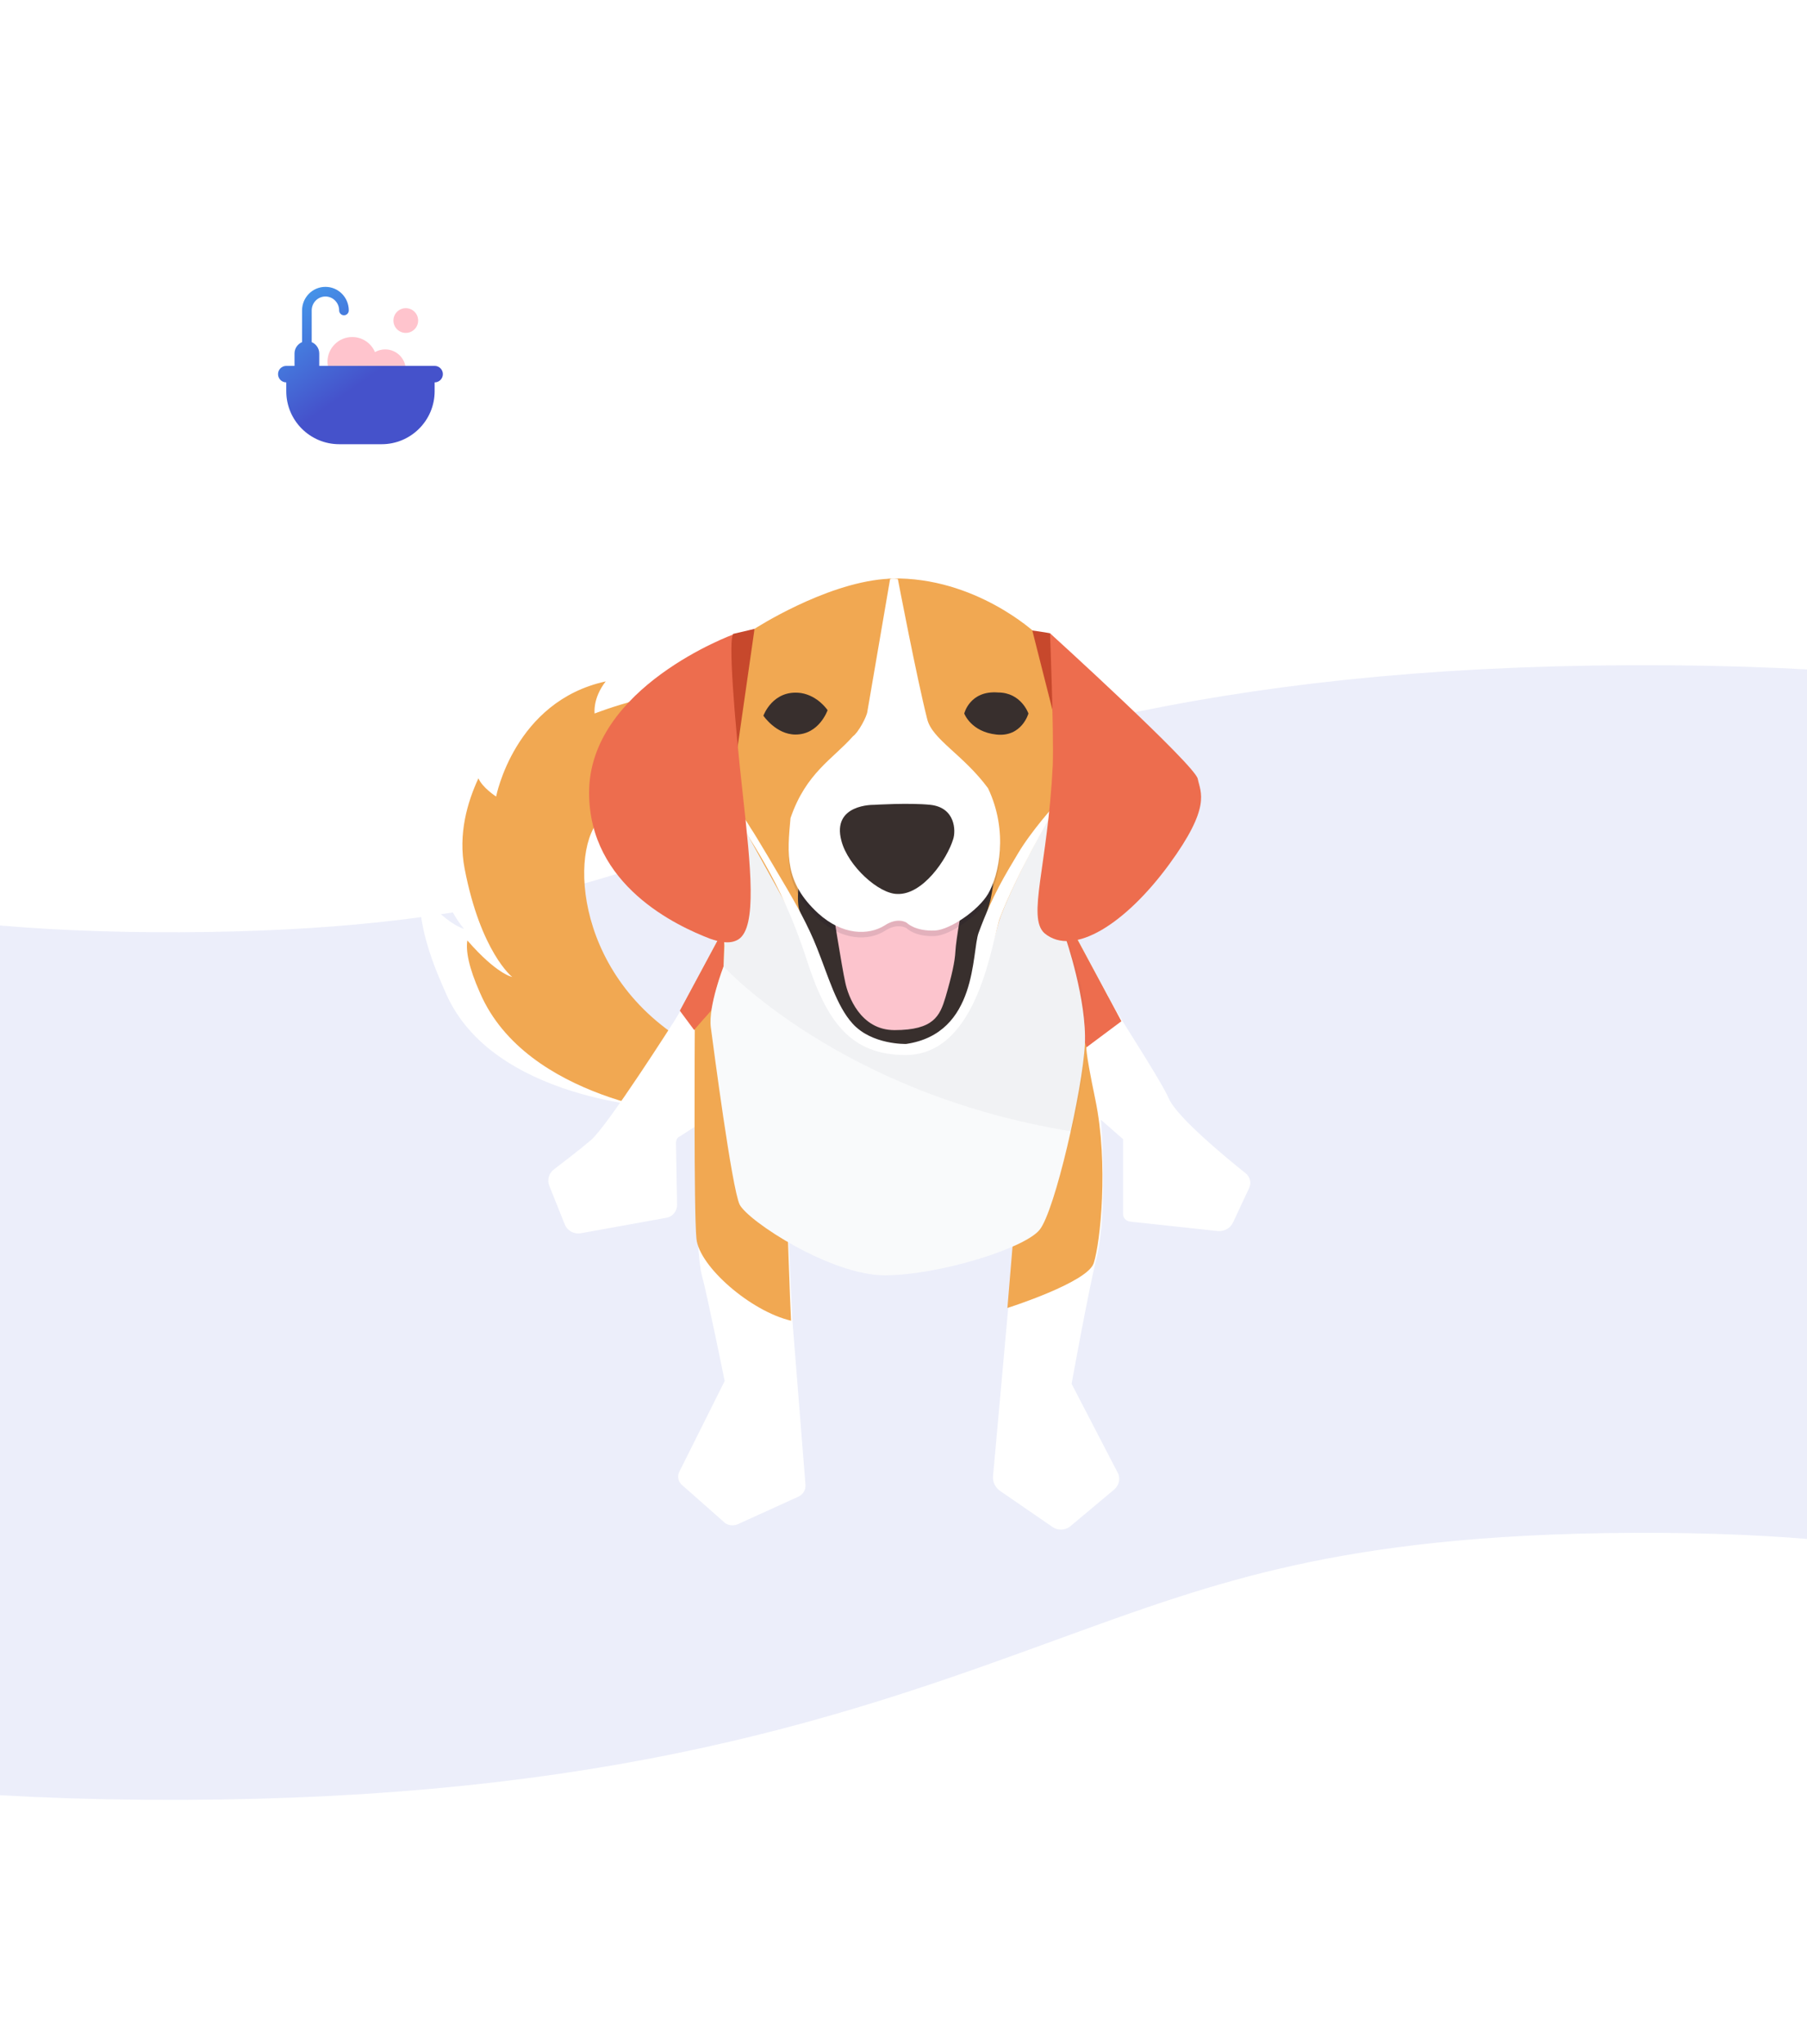 <svg width="375" height="424" viewBox="0 0 375 424" fill="none" xmlns="http://www.w3.org/2000/svg">
<g clip-path="url(#clip0_529_11684)">
<path opacity="0.1" d="M-264 230.205C-113.3 229.605 -113.1 283.905 37.6 283.405C188.3 282.805 188.1 228.605 338.8 228.005C489.5 227.405 489.7 281.705 640.4 281.205" stroke="#4552CB" stroke-width="180" stroke-miterlimit="10" stroke-linecap="round"/>
<path d="M136.951 229.785C136.951 229.785 102.158 228.292 92.512 206.015C90.1 200.618 87 193.154 87 185.116C93.086 192.121 96.301 192.695 96.301 192.695C96.301 192.695 91.364 187.183 90.674 178.8C89.871 169.384 94.119 157.901 96.416 152.964C97.22 154.916 100.091 156.753 100.091 156.753C100.091 156.753 109.851 135.395 131.439 135.739C128.683 139.299 129.143 142.399 129.143 142.399C129.143 142.399 133.047 140.562 142.693 142.399C158.884 145.5 162.214 156.523 162.214 156.523C162.214 156.523 136.836 147.452 118.578 168.925C112.263 176.274 114.33 204.637 141.544 217.383" fill="white"/>
<path d="M142.578 231.278C142.578 231.278 109.277 228.292 99.631 206.015C97.22 200.618 96.646 197.173 96.99 195.106C103.076 202.111 106.291 202.685 106.291 202.685C106.291 202.685 99.746 197.518 96.416 180.178C95.038 173.059 96.99 166.399 99.287 161.461C100.091 163.413 102.961 165.25 102.961 165.25C102.961 165.25 106.751 145.5 125.698 141.366C122.942 144.926 123.401 148.026 123.401 148.026C123.401 148.026 138.788 141.94 148.319 143.777C164.51 146.878 167.84 157.901 167.84 157.901C167.84 157.901 142.463 148.83 124.205 170.303C117.889 177.652 119.956 206.015 147.171 218.761" fill="#F1A852"/>
<path d="M151.305 192.81L140.051 211.642C140.051 211.642 126.042 233.689 122.597 236.56C120.301 238.512 116.856 241.153 114.904 242.646C113.87 243.45 113.526 244.828 113.985 245.976L117.2 254.014C117.774 255.392 119.152 256.081 120.53 255.851L138.329 252.636C139.592 252.406 140.511 251.258 140.511 249.995L140.281 237.134C140.281 236.56 140.511 235.986 141.085 235.756L144.3 233.689C144.3 233.689 144.185 259.181 145.678 264.693C146.712 268.368 150.386 286.511 150.386 286.511L140.97 305.343C140.511 306.262 140.74 307.295 141.429 307.984L150.271 315.792C150.96 316.481 152.109 316.596 153.027 316.252L165.658 310.51C166.692 310.051 167.266 309.018 167.151 307.984L164.395 273.305L163.477 253.21L210.557 256.655L206.079 306.262C205.964 307.41 206.538 308.558 207.457 309.247L218.48 316.826C219.514 317.515 221.006 317.515 222.04 316.711L231.226 309.018C232.26 308.099 232.604 306.721 231.915 305.458L222.384 287.085C222.384 287.085 225.944 267.449 227.552 261.019C229.963 251.258 228.47 232.311 228.47 232.311L233.064 236.33V251.832C233.064 252.636 233.638 253.325 234.556 253.44L252.7 255.392C254.077 255.507 255.341 254.818 255.915 253.555L259.245 246.435C259.704 245.402 259.474 244.253 258.556 243.45C254.652 240.349 244.202 231.737 242.594 227.948C240.528 223.354 229.963 207.508 229.963 206.704C229.963 205.9 221.695 194.532 221.695 194.532L193.562 221.287L158.539 210.034L151.764 192.58" fill="white"/>
<path d="M149.812 193.499L141.2 209.575L144.185 213.594C144.185 213.594 143.956 251.258 144.53 257C145.104 262.741 155.783 272.042 164.166 273.994C163.936 269.975 163.362 252.521 163.362 252.521L149.812 193.499Z" fill="#F1A852"/>
<path d="M210.442 254.818L209.064 271.353C209.064 271.353 225.714 266.071 226.978 262.052C228.356 257.803 230.078 241.498 227.322 228.177C225.025 217.154 225.485 217.154 225.485 217.154L232.604 211.757L222.614 193.039L220.317 195.336C220.317 195.336 221.466 220.713 220.317 228.522C219.169 236.445 216.413 252.866 210.442 254.818Z" fill="#F1A852"/>
<path d="M146.023 211.412C146.482 210.953 147.63 209.575 147.63 209.575L148.893 204.293L150.156 200.503L150.271 195.451L149.238 194.532L141.085 209.69L144.07 213.709C144.07 213.594 145.563 211.986 146.023 211.412Z" fill="#ED6D4E"/>
<path d="M224.336 213.594L220.432 195.566L222.614 193.154L232.719 211.871L225.485 217.268L224.336 213.594Z" fill="#ED6D4E"/>
<path d="M151.764 162.954L150.156 200.503C150.156 200.503 146.941 208.771 147.515 213.135C148.089 217.498 151.879 246.435 153.486 249.88C155.209 253.325 172.433 264.578 183.572 264.578C194.71 264.578 212.509 259.067 215.724 255.162C218.94 251.258 224.681 225.881 225.14 216.694C225.6 207.508 221.121 194.532 221.121 194.532L219.973 165.94L151.764 162.954Z" fill="#F9FAFB"/>
<path opacity="0.04" d="M150.156 200.503C150.156 200.503 174.271 226.914 222.384 234.723C228.815 208.082 222.729 200.733 221.351 194.417C219.284 187.528 220.203 165.825 220.203 165.825L151.879 162.954L150.386 195.451L150.156 200.503Z" fill="#3C3C56"/>
<path d="M156.587 130.457C156.587 130.457 170.941 121.156 183.572 120.122C184.031 120.122 184.605 120.008 185.065 120.008C202.404 119.663 214.806 131.261 214.806 131.261L219.973 153.079V165.71C219.973 165.71 211.59 179.949 207.686 190.054C205.964 194.532 201.83 218.532 188.05 218.532C174.041 218.532 173.352 209.575 169.448 200.388C165.199 190.283 156.702 176.733 152.108 167.317C151.994 167.088 151.764 166.973 151.534 166.858C146.023 162.38 156.587 130.457 156.587 130.457Z" fill="#F1A852"/>
<path d="M166.003 181.556C166.003 181.556 165.084 187.068 166.003 189.135C166.922 191.202 170.711 202.455 170.711 202.455L176.223 213.709C176.223 213.709 181.964 218.302 186.213 218.417C190.462 218.532 194.71 215.776 195.974 214.513C197.237 213.249 202.634 203.03 202.863 200.044C203.093 197.058 204.126 191.317 205.16 188.102C206.308 184.542 206.308 179.834 206.308 179.834L166.003 181.556Z" fill="#382F2D"/>
<path d="M172.663 187.642C172.663 187.642 174.73 200.848 175.419 203.833C175.993 206.589 178.519 213.709 185.639 213.709C193.792 213.709 195.055 210.723 196.203 206.934C197.581 202.226 198.155 199.47 198.27 197.403C198.385 194.877 199.763 187.527 199.763 187.527H172.663V187.642Z" fill="#FCC4CD"/>
<path d="M218.94 166.973C218.94 166.973 214.117 172.255 211.246 177.078C208.72 181.327 205.964 185.69 203.093 193.499C201.6 197.518 202.978 214.398 188.05 216.579C188.05 216.579 180.931 216.809 176.912 212.331C173.582 208.656 171.859 202.455 169.563 196.714C167.725 192.006 165.084 187.413 163.362 184.427C161.41 181.097 156.817 173.289 155.783 171.796C155.553 171.451 154.635 169.729 153.142 168.121C152.798 167.777 151.42 166.628 151.42 166.628C151.534 166.628 151.42 166.743 151.42 166.858C151.534 167.088 151.764 167.432 151.879 167.662C154.979 173.748 161.869 181.901 167.381 199.01C171.515 211.871 176.452 218.876 187.935 218.876C203.208 218.876 205.849 194.762 207.571 190.283C210.901 181.671 217.447 170.303 219.399 166.858H218.94V166.973Z" fill="white"/>
<path d="M156.587 130.457C156.587 130.457 154.75 130.916 152.223 131.491C150.501 131.835 151.879 163.298 151.879 163.298L156.587 130.457Z" fill="#C7482C"/>
<path d="M214.232 130.802C214.232 130.802 216.758 131.146 217.906 131.376C218.94 132.868 220.432 155.26 220.432 155.26L214.232 130.802Z" fill="#C7482C"/>
<path d="M153.257 194.877C151.42 196.025 149.123 195.336 147.4 194.762C140.511 192.121 122.253 183.738 122.253 164.447C122.253 142.514 152.223 131.605 152.223 131.605C151.075 131.72 152.338 148.715 154.175 165.021C155.783 179.719 157.161 192.35 153.257 194.877Z" fill="#ED6D4E"/>
<path d="M217.906 131.376C217.906 131.376 247.991 158.705 248.566 161.576C249.14 164.447 251.436 167.317 242.594 179.375C233.753 191.432 222.844 198.666 216.758 193.613C213.083 190.283 217.447 179.604 218.48 158.705C218.71 151.815 217.906 131.376 217.906 131.376Z" fill="#ED6D4E"/>
<path opacity="0.1" d="M184.72 121.271L180.012 148.715C179.897 149.863 178.06 153.193 177.027 153.882C172.893 158.59 167.266 161.461 164.051 170.877C163.362 178.341 162.788 184.197 169.792 190.628C174.845 195.221 180.242 195.221 183.572 193.154C186.328 191.317 188.165 192.58 188.165 192.58C188.165 192.58 189.888 194.417 194.136 194.188C197.237 193.958 202.978 190.054 205.045 186.609C207.342 182.705 209.294 173.633 205.045 164.676C199.878 157.672 193.447 154.571 192.414 150.323C190.232 141.71 186.328 121.271 186.328 121.271C186.328 121.271 185.18 121.041 184.72 121.271Z" fill="#060822"/>
<path d="M184.72 120.122L180.012 147.567C179.897 148.715 178.06 152.045 177.027 152.734C172.893 157.442 167.266 160.313 164.051 169.729C163.362 177.193 162.788 183.049 169.792 189.48C174.845 194.073 180.242 194.073 183.572 192.006C186.328 190.169 188.165 191.432 188.165 191.432C188.165 191.432 189.888 193.269 194.136 193.039C197.237 192.81 202.978 188.905 205.045 185.461C207.342 181.556 209.294 172.485 205.045 163.528C199.878 156.523 193.447 153.423 192.414 149.174C190.232 140.562 186.328 120.122 186.328 120.122C186.328 120.122 185.18 119.893 184.72 120.122Z" fill="white"/>
<path d="M158.424 148.485C158.424 148.485 160.376 142.974 166.233 143.777C169.792 144.351 171.744 147.337 171.744 147.337C171.744 147.337 170.022 152.39 165.084 152.39C161.065 152.39 158.424 148.485 158.424 148.485Z" fill="#382F2D"/>
<path d="M200.107 148.026C200.107 148.026 201.256 143.203 207.112 143.662C211.935 143.662 213.428 148.026 213.428 148.026C213.428 148.026 212.05 152.964 206.768 152.39C201.485 151.815 200.107 148.026 200.107 148.026Z" fill="#382F2D"/>
<path d="M186.213 185.461C182.424 185.461 175.993 179.719 174.615 174.437C172.548 166.743 181.39 166.973 181.39 166.973C181.39 166.973 188.739 166.514 193.103 166.973C198.27 167.547 198.385 172.37 197.811 174.092C196.548 178.226 191.495 185.69 186.213 185.461Z" fill="#382F2D"/>
</g>
<g filter="url(#filter0_d_529_11684)">
<rect x="30" y="31" width="84" height="84" rx="20" fill="white"/>
<path fill-rule="evenodd" clip-rule="evenodd" d="M81.212 66.065C82.629 66.065 83.777 64.916 83.777 63.499C83.777 62.082 82.629 60.933 81.212 60.933C79.794 60.933 78.646 62.082 78.646 63.499C78.646 64.916 79.794 66.065 81.212 66.065ZM70.093 77.183C71.315 77.183 72.437 76.756 73.318 76.043C74.076 77.242 75.412 78.038 76.935 78.038C79.297 78.038 81.212 76.124 81.212 73.762C81.212 71.4 79.297 69.486 76.935 69.486C76.165 69.486 75.442 69.689 74.818 70.046C74.037 68.208 72.216 66.92 70.093 66.92C67.259 66.92 64.962 69.217 64.962 72.052C64.962 74.886 67.259 77.183 70.093 77.183Z" fill="#FFC4CD"/>
<path fill-rule="evenodd" clip-rule="evenodd" d="M61.685 61.405C61.685 59.797 62.972 58.512 64.534 58.512C66.097 58.512 67.383 59.797 67.383 61.405C67.383 61.957 67.831 62.405 68.383 62.405C68.935 62.405 69.383 61.957 69.383 61.405C69.383 58.714 67.223 56.512 64.534 56.512C61.846 56.512 59.685 58.714 59.685 61.405V67.977C58.765 68.367 58.12 69.279 58.12 70.341V72.907H56.409C55.465 72.907 54.699 73.673 54.699 74.617C54.699 75.562 55.465 76.328 56.409 76.328H56.409V78.157C56.409 84.232 61.334 89.157 67.409 89.157H76.199C82.274 89.157 87.199 84.232 87.199 78.157V76.328C88.143 76.328 88.909 75.562 88.909 74.617C88.909 73.673 88.143 72.907 87.199 72.907H63.251V70.341C63.251 69.279 62.606 68.367 61.685 67.978V61.405Z" fill="url(#paint0_linear_529_11684)"/>
</g>
<defs>
<filter id="filter0_d_529_11684" x="-1" y="0" width="152" height="152" filterUnits="userSpaceOnUse" color-interpolation-filters="sRGB">
<feFlood flood-opacity="0" result="BackgroundImageFix"/>
<feColorMatrix in="SourceAlpha" type="matrix" values="0 0 0 0 0 0 0 0 0 0 0 0 0 0 0 0 0 0 127 0" result="hardAlpha"/>
<feOffset dx="3" dy="3"/>
<feGaussianBlur stdDeviation="17"/>
<feColorMatrix type="matrix" values="0 0 0 0 0.18 0 0 0 0 0.118 0 0 0 0 0.478 0 0 0 0.08 0"/>
<feBlend mode="normal" in2="BackgroundImageFix" result="effect1_dropShadow_529_11684"/>
<feBlend mode="normal" in="SourceGraphic" in2="effect1_dropShadow_529_11684" result="shape"/>
</filter>
<linearGradient id="paint0_linear_529_11684" x1="58.173" y1="97.828" x2="39.715" y2="71.409" gradientUnits="userSpaceOnUse">
<stop offset="0.298" stop-color="#4552CB"/>
<stop offset="1" stop-color="#4596EA"/>
</linearGradient>
<clipPath id="clip0_529_11684">
<rect width="375.7" height="375.7" fill="white" transform="translate(0 48)"/>
</clipPath>
</defs>
</svg>
